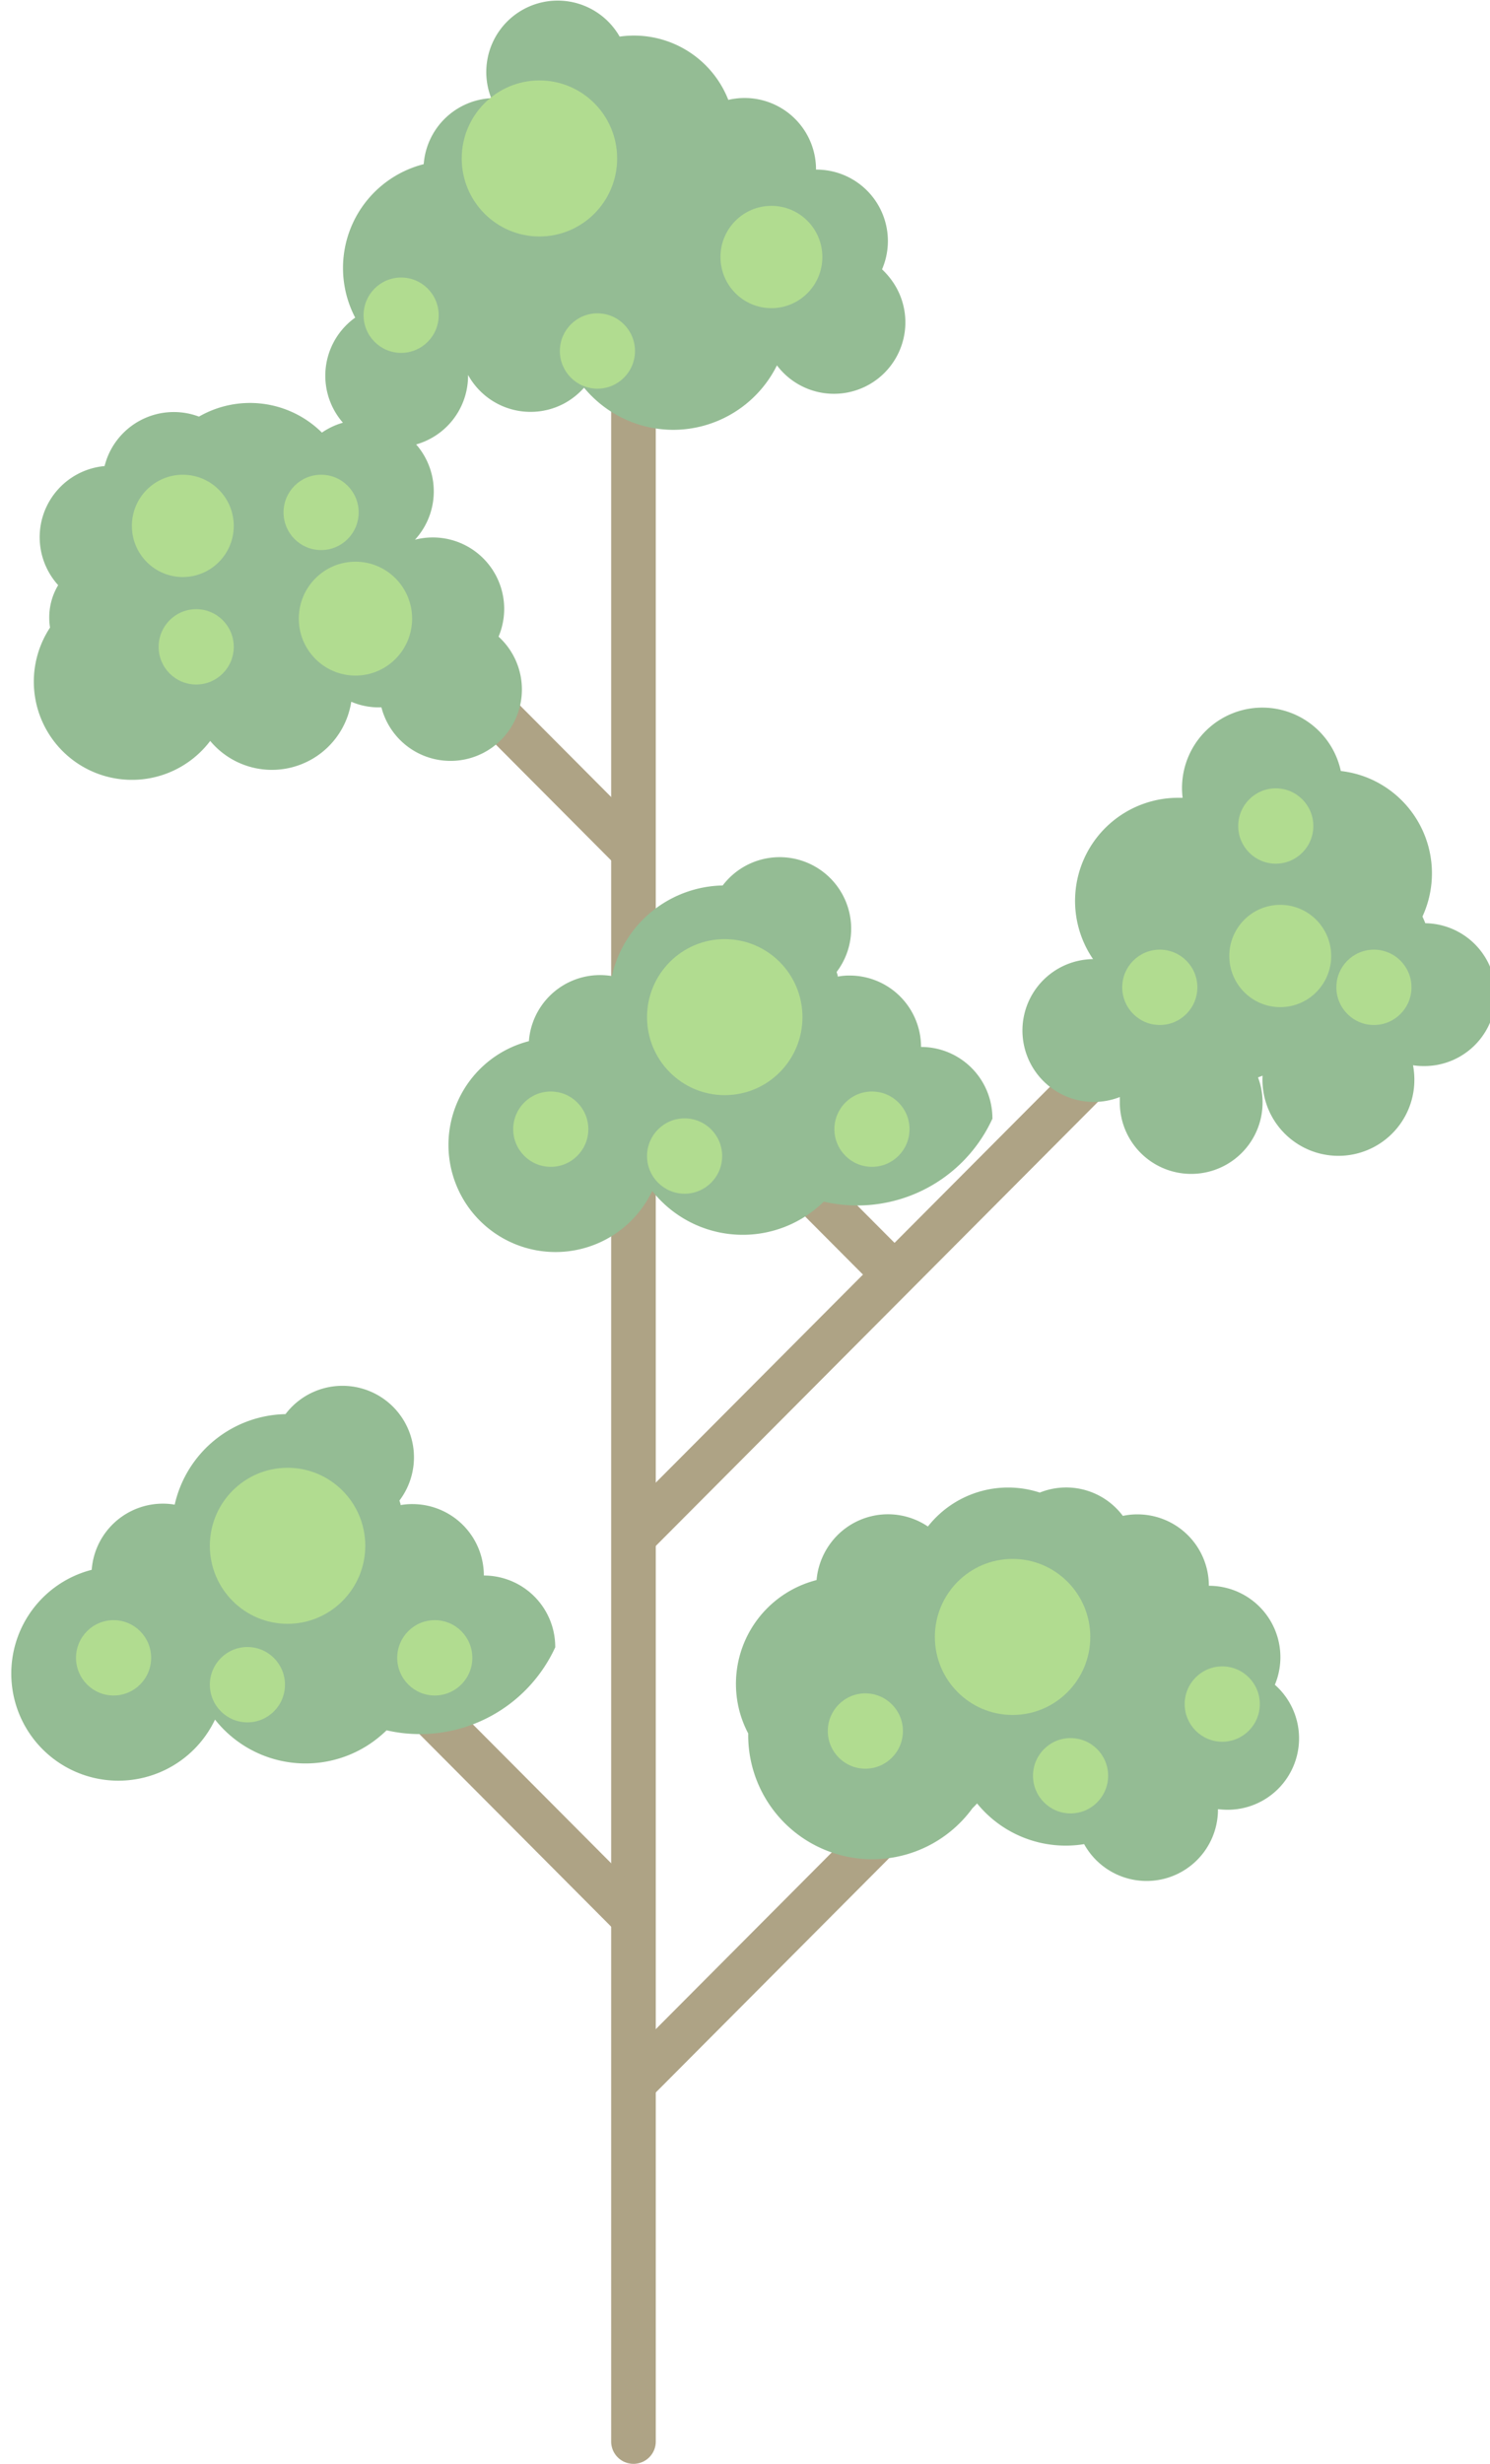 <svg xmlns="http://www.w3.org/2000/svg" viewBox="0 0 167 276"><defs><style>.cls-1{fill:#aea385;}.cls-2{fill:#94bc94;}.cls-3{fill:#b1dc90;}</style></defs><title>Baby Tree 2</title><g id="Layer_25" data-name="Layer 25"><g id="Component_24_1" data-name="Component 24 1"><g id="Group_297" data-name="Group 297"><path id="Rectangle_8" data-name="Rectangle 8" class="cls-1" d="M71,40.13h0a2.5,2.5,0,0,1,2.5,2.51V273.49A2.5,2.5,0,0,1,71,276h0a2.5,2.5,0,0,1-2.5-2.51V42.64A2.5,2.5,0,0,1,71,40.13Z"/><polygon id="Rectangle_9" data-name="Rectangle 9" class="cls-1" points="43.47 71.26 47.01 67.71 73.04 93.84 69.5 97.39 43.47 71.26"/><polygon id="Rectangle_10" data-name="Rectangle 10" class="cls-1" points="83.97 129.98 87.51 126.43 101.04 140.01 97.5 143.56 83.97 129.98"/><polygon id="Rectangle_11" data-name="Rectangle 11" class="cls-1" points="37.47 184.68 41.01 181.13 73.04 213.28 69.5 216.83 37.47 184.68"/><polygon id="Rectangle_12" data-name="Rectangle 12" class="cls-1" points="72.77 173.91 69.24 170.36 129.74 109.64 133.27 113.18 72.77 173.91"/><polygon id="Rectangle_13" data-name="Rectangle 13" class="cls-1" points="73.27 234.63 69.74 231.08 105.74 194.95 109.27 198.5 73.27 234.63"/></g><g id="Group_296" data-name="Group 296"><path id="Path_20" data-name="Path 20" class="cls-2" d="M159.73,103.38c-.09-.25-.2-.48-.3-.71a11.55,11.55,0,0,0-5.59-15.3,11.38,11.38,0,0,0-3.56-1,9,9,0,0,0-17.73,3c-.19,0-.37,0-.56,0a11.55,11.55,0,0,0-9.48,18.07h0a8,8,0,1,0,3,15.45c0,.21,0,.41,0,.61A8,8,0,1,0,141,120.69l.51-.19a8.5,8.5,0,1,0,17,.93,8.67,8.67,0,0,0-.14-2.1,7.33,7.33,0,0,0,1.15.09,8,8,0,0,0,.24-16Z"/><path id="Path_21" data-name="Path 21" class="cls-2" d="M55.87,71.34a8,8,0,0,0-9.36-10.88,8,8,0,0,0-10.43-12A11.45,11.45,0,0,0,22.3,46.67,8,8,0,0,0,12,51.32a9.18,9.18,0,0,0-.28.89,8,8,0,0,0-5.2,13.34,7,7,0,0,0-1,3.69,6.32,6.32,0,0,0,.09,1.06A11,11,0,0,0,23.56,83a9,9,0,0,0,15.81-4.39,7.8,7.8,0,0,0,3.12.63h.26a8,8,0,1,0,13.12-7.93Z"/><path id="Path_22" data-name="Path 22" class="cls-2" d="M142.87,188.77a8,8,0,0,0-7.38-11.13,8,8,0,0,0-8-8,7.55,7.55,0,0,0-1.64.17,7.93,7.93,0,0,0-9.31-2.61A11.43,11.43,0,0,0,104,171a8,8,0,0,0-11.1,2.14A8.11,8.11,0,0,0,91.52,177a12,12,0,0,0-8.66,14.6,11.8,11.8,0,0,0,1,2.58A13.9,13.9,0,0,0,109,202.55c.18-.17.35-.35.51-.53a12.8,12.8,0,0,0,12,4.56,8,8,0,0,0,15-3.85v-.07a8.26,8.26,0,0,0,1,.07,8,8,0,0,0,5.38-14Z"/><path id="Path_23" data-name="Path 23" class="cls-2" d="M75.46,48.15a13,13,0,0,0,11.62-7.22,8,8,0,1,0,12.78-9.64,9,9,0,0,0-1-1.12A8,8,0,0,0,91.46,19a8,8,0,0,0-9.83-7.81A11.36,11.36,0,0,0,69.45,4.1,8,8,0,0,0,55.06,11a8,8,0,0,0-7.57,7.39,12,12,0,0,0-7.68,17.19,8,8,0,1,0,12.65,6.52V42A8,8,0,0,0,63.3,45.16a8.23,8.23,0,0,0,2.16-1.73A13,13,0,0,0,75.46,48.15Z"/><path id="Path_24" data-name="Path 24" class="cls-2" d="M111.23,125.28a8,8,0,0,0-8-8,8,8,0,0,0-7.92-8,6.72,6.72,0,0,0-1.41.12c0-.18-.09-.35-.13-.52A8,8,0,0,0,81,99.19a13,13,0,0,0-12.42,10.15,8,8,0,0,0-9.2,6.48,7.46,7.46,0,0,0-.1.81,12,12,0,1,0,13.82,16.78,12.94,12.94,0,0,0,18.23,2.08c.35-.28.68-.57,1-.88a16.66,16.66,0,0,0,18.92-9.34Z"/><path id="Path_25" data-name="Path 25" class="cls-2" d="M62.23,184.49a8,8,0,0,0-8-8,8,8,0,0,0-7.92-8,7.45,7.45,0,0,0-1.41.11c0-.17-.09-.34-.13-.51A8,8,0,0,0,32,158.41a13,13,0,0,0-12.42,10.14,8,8,0,0,0-9.2,6.49,7.46,7.46,0,0,0-.1.81,12,12,0,1,0,13.82,16.78,12.94,12.94,0,0,0,18.23,2.08c.35-.28.68-.57,1-.88a16.69,16.69,0,0,0,18.92-9.34Z"/></g><g id="Group_295" data-name="Group 295"><ellipse id="Ellipse_71" data-name="Ellipse 71" class="cls-3" cx="143.49" cy="107.09" rx="5.71" ry="5.73"/><ellipse id="Ellipse_72" data-name="Ellipse 72" class="cls-3" cx="153.99" cy="110.6" rx="4.21" ry="4.22"/><ellipse id="Ellipse_73" data-name="Ellipse 73" class="cls-3" cx="142.99" cy="92.53" rx="4.21" ry="4.22"/><ellipse id="Ellipse_74" data-name="Ellipse 74" class="cls-3" cx="129.99" cy="110.6" rx="4.21" ry="4.22"/><ellipse id="Ellipse_75" data-name="Ellipse 75" class="cls-3" cx="39.84" cy="69.3" rx="6.35" ry="6.38"/><ellipse id="Ellipse_76" data-name="Ellipse 76" class="cls-3" cx="20.49" cy="58.91" rx="5.71" ry="5.73"/><ellipse id="Ellipse_77" data-name="Ellipse 77" class="cls-3" cx="35.99" cy="57.4" rx="4.21" ry="4.22"/><ellipse id="Ellipse_78" data-name="Ellipse 78" class="cls-3" cx="21.99" cy="72.46" rx="4.21" ry="4.22"/><ellipse id="Ellipse_79" data-name="Ellipse 79" class="cls-3" cx="113.49" cy="183.37" rx="8.71" ry="8.74"/><ellipse id="Ellipse_80" data-name="Ellipse 80" class="cls-3" cx="136.99" cy="190.89" rx="4.21" ry="4.22"/><ellipse id="Ellipse_81" data-name="Ellipse 81" class="cls-3" cx="119.99" cy="198.92" rx="4.21" ry="4.22"/><ellipse id="Ellipse_82" data-name="Ellipse 82" class="cls-3" cx="96.99" cy="193.91" rx="4.21" ry="4.22"/><ellipse id="Ellipse_83" data-name="Ellipse 83" class="cls-3" cx="60.46" cy="17.75" rx="8.71" ry="8.74"/><ellipse id="Ellipse_84" data-name="Ellipse 84" class="cls-3" cx="86.46" cy="28.79" rx="5.71" ry="5.73"/><ellipse id="Ellipse_85" data-name="Ellipse 85" class="cls-3" cx="66.96" cy="39.32" rx="4.21" ry="4.22"/><ellipse id="Ellipse_86" data-name="Ellipse 86" class="cls-3" cx="44.96" cy="35.31" rx="4.21" ry="4.22"/><ellipse id="Ellipse_87" data-name="Ellipse 87" class="cls-3" cx="81.23" cy="113.94" rx="8.71" ry="8.74"/><ellipse id="Ellipse_88" data-name="Ellipse 88" class="cls-3" cx="76.73" cy="129.5" rx="4.21" ry="4.22"/><ellipse id="Ellipse_89" data-name="Ellipse 89" class="cls-3" cx="61.73" cy="126.49" rx="4.21" ry="4.22"/><ellipse id="Ellipse_90" data-name="Ellipse 90" class="cls-3" cx="97.73" cy="126.49" rx="4.21" ry="4.22"/><ellipse id="Ellipse_91" data-name="Ellipse 91" class="cls-3" cx="32.23" cy="173.16" rx="8.71" ry="8.74"/><ellipse id="Ellipse_92" data-name="Ellipse 92" class="cls-3" cx="27.73" cy="188.72" rx="4.21" ry="4.22"/><ellipse id="Ellipse_93" data-name="Ellipse 93" class="cls-3" cx="12.73" cy="185.71" rx="4.21" ry="4.22"/><ellipse id="Ellipse_94" data-name="Ellipse 94" class="cls-3" cx="48.73" cy="185.71" rx="4.21" ry="4.22"/></g></g></g></svg>